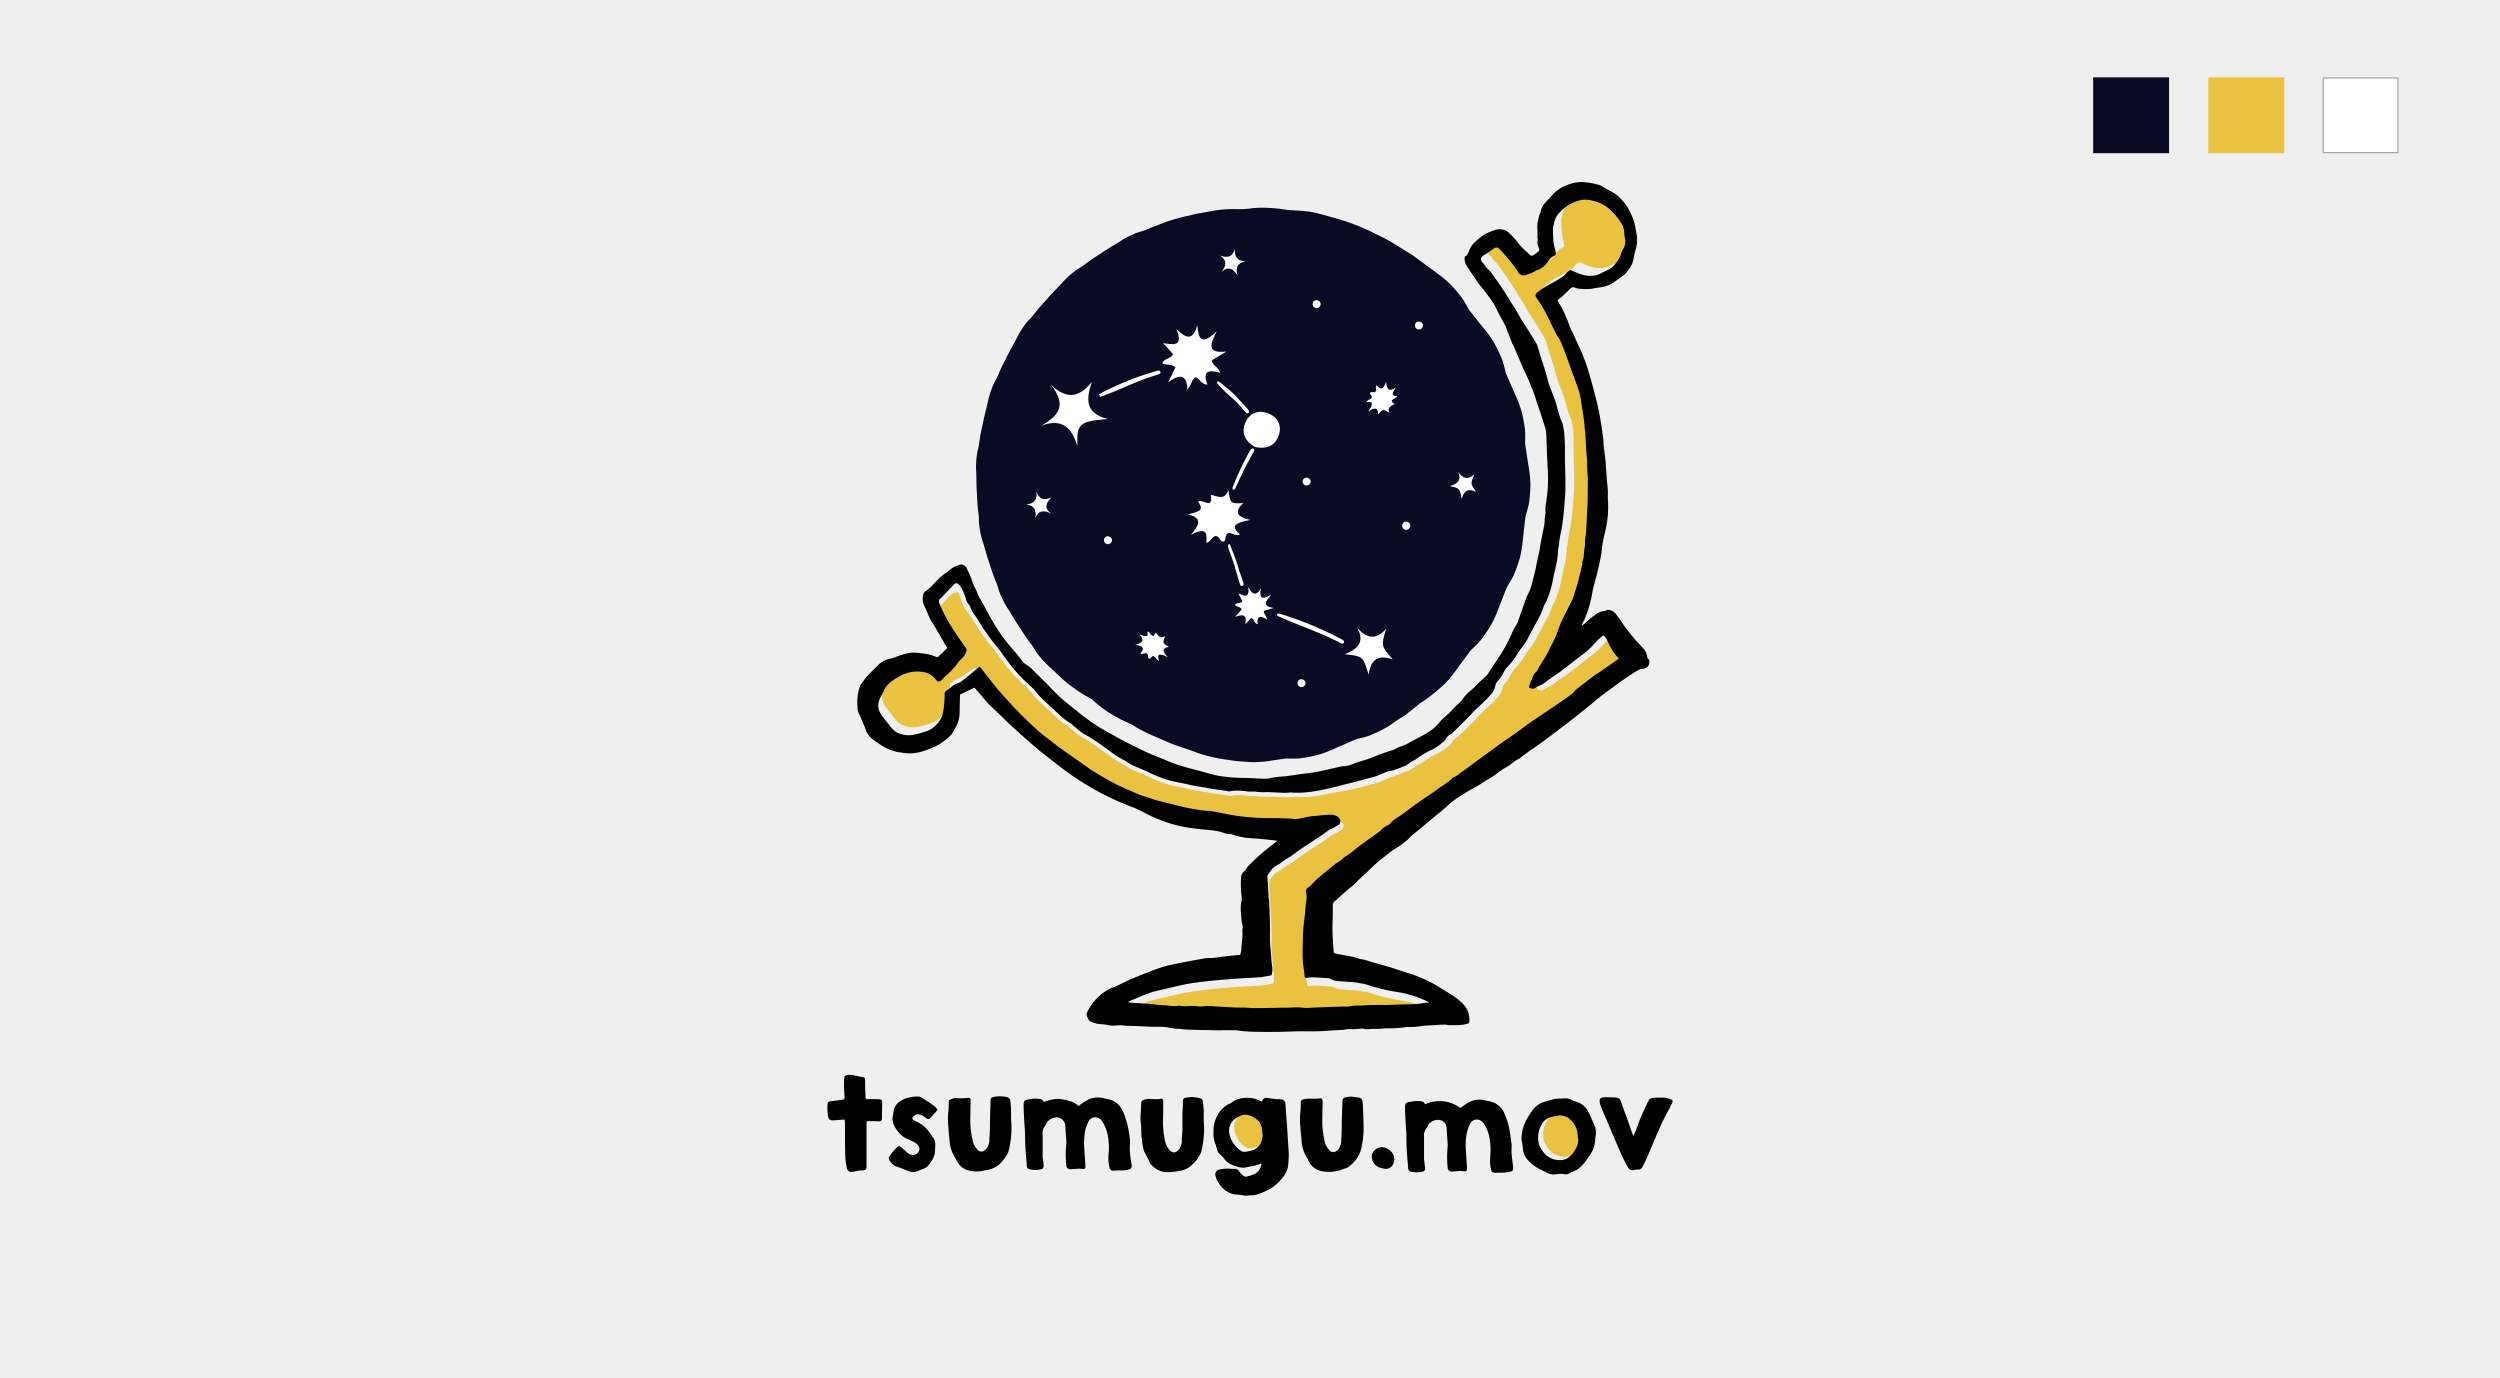 <svg id="レイヤー_1" data-name="レイヤー 1" xmlns="http://www.w3.org/2000/svg" viewBox="0 0 918 506"><defs><style>.cls-1{fill:#f0efef;}.cls-2{fill:#9fa0a0;}.cls-3{fill:#e9c242;}.cls-4{fill:#090a24;}.cls-5{fill:#fff;}</style></defs><title>アートボード 43 のコピー</title><path class="cls-1" d="M918,0H0V506H918Z"/><path class="cls-2" d="M879.89,29.25V55.41H853.72V29.25Zm.85-.85H852.87V56.26h27.87Z"/><path class="cls-3" d="M465.52,415.17a10.44,10.44,0,0,1-.57,3,5.14,5.14,0,0,1-3,2.89,18.25,18.25,0,0,1-3,.65,2.22,2.22,0,0,1-1.37-.33,10,10,0,0,1-4.29-6.24,5.47,5.47,0,0,1,3-6.13,3.33,3.33,0,0,0,.46-.24,4.33,4.33,0,0,1,3.56-.53,8,8,0,0,1,3.14,1.68c1.56,1.26,1.81,2.92,1.92,4.7a4.38,4.38,0,0,1,0,.51Z"/><path class="cls-3" d="M580.93,419.65a9.85,9.85,0,0,1-3.47,4.41,3.67,3.67,0,0,1-.81.42,7.58,7.58,0,0,1-8.17-2.77A11.34,11.34,0,0,1,567,419a9.74,9.74,0,0,1,1-7.4,5.26,5.26,0,0,1,3.33-2.64c1.06-.3,2.16-.43,3.24-.64a5.89,5.89,0,0,1,4.61,2.29,7.51,7.51,0,0,1,2,5,4.85,4.85,0,0,0,.14.82A5.64,5.64,0,0,1,580.93,419.65Z"/><path d="M473,420c-.09-1.58-.17-3.15-.28-4.73-.13-2-.3-3.92-.43-5.88-.1-1.34-.15-2.68-.27-4a1.73,1.73,0,0,0-1.83-1.72c-.83-.05-1.66-.1-2.48-.18s-1.5-.22-2.25-.31a1.62,1.62,0,0,0-2,1.12c0,.08-.14.13-.17.17a15.14,15.14,0,0,0-2.93-1.12c-2.78-.45-5.51-.34-7.93,1.39a7.42,7.42,0,0,1-1.26.71,9.33,9.33,0,0,0-3.91,3.71,11.64,11.64,0,0,0-1.65,6.32,10.22,10.22,0,0,0,.88,5.06c.1.21.07.48.15.69.33.82.38,1.76,1.09,2.41a11.93,11.93,0,0,1,1.54,1.47,6.66,6.66,0,0,0,4.07,2.93c.14,0,.26.11.39.15a6.6,6.6,0,0,0,3.43.53c1.94-.46,4-.55,5.8-1.48,0,0,.12,0,.26.05a4.8,4.8,0,0,1-2.48,3.77,14.89,14.89,0,0,1-3.13,1,1.08,1.08,0,0,1-.86-.18,10.39,10.39,0,0,1-1.79-1.84,1.71,1.71,0,0,0-1.53-.84,8.6,8.6,0,0,1-1.24,0,13.34,13.34,0,0,0-4.32.24,1.79,1.79,0,0,0-1.53,2.33,8.26,8.26,0,0,0,1.26,2.79,9,9,0,0,0,4.93,3.86,8.55,8.55,0,0,0,1.61.22c.62.07,1.24.1,1.85.18a6.24,6.24,0,0,0,1.73.25c1.41-.26,2.88,0,4.28-.57a25.36,25.36,0,0,0,5.38-2.58,17.72,17.72,0,0,0,3.61-3.52,8.55,8.55,0,0,0,2-4.28,42.16,42.16,0,0,0,.25-4.64C473.2,422.32,473.07,421.16,473,420Zm-9.9-.58a5.18,5.18,0,0,1-3,2.89,18.25,18.25,0,0,1-3,.65,2.18,2.18,0,0,1-1.36-.33,10,10,0,0,1-4.3-6.25,5.46,5.46,0,0,1,3-6.12,5,5,0,0,0,.46-.24,4.34,4.34,0,0,1,3.57-.53,8,8,0,0,1,3.13,1.68c1.57,1.26,1.82,2.92,1.92,4.7a4.38,4.38,0,0,1,0,.51l.17,0A10.79,10.79,0,0,1,463.11,419.41Z"/><path d="M523.24,405.51a12.82,12.82,0,0,1,13,1.33l2.16-1.51a8.32,8.32,0,0,1,7.09-1.22,16.36,16.36,0,0,1,3.08.78,7.61,7.61,0,0,1,4,4.35,26.85,26.85,0,0,1,1.72,5.62c.26,1.8.58,3.59.76,5.4.1,1.05-.1,2.12,0,3.18.12,1.68.37,3.35.55,5a2.41,2.41,0,0,1,0,.71c-.11.8-.22.91-1,1.08a13,13,0,0,1-3.79.35,8.49,8.49,0,0,0-1.33.09c-1.1.11-1.81-.27-2-1.31a18.14,18.14,0,0,1-.32-3.28c0-1.62.26-3.24.16-4.84-.17-2.9-.59-5.77-2.24-8.28a6.16,6.16,0,0,0-.68-.91,2.75,2.75,0,0,0-4.61.68,14.89,14.89,0,0,0-1.24,3.6,24.47,24.47,0,0,0-.25,6.39c.09,2,.26,4.06.39,6.09a3,3,0,0,1,0,.42c-.07.77-.44,1-1.18.87A5.71,5.71,0,0,0,536,430c-1,0-1.91.15-2.87.2a1.48,1.48,0,0,1-1.54-1.42,39.09,39.09,0,0,1,0-8,2.9,2.9,0,0,0,0-.72c-.13-2-.27-3.92-.39-5.89a3.14,3.14,0,0,0-3.88-2.89,4,4,0,0,0-3.19,2.48,1.29,1.29,0,0,1-.22.35,4.32,4.32,0,0,0-1,3.45c0,2.51,0,5,0,7.55,0,1.06.21,2.12.32,3.18a5.81,5.81,0,0,1,.06.93,1.07,1.07,0,0,1-.86,1,10.25,10.25,0,0,1-3.9.12,1.48,1.48,0,0,1-1.46-1.58c0-.55-.1-1.1-.15-1.65-.14-1.92-.32-3.85-.41-5.77-.08-1.61-.05-3.23-.1-4.84,0-1.17-.16-2.34-.22-3.52-.1-2-.24-3.92-.26-5.89s.16-2.28,2.14-2.54a11.21,11.21,0,0,1,3.79-.15C522.51,404.54,523.08,404.73,523.24,405.51Z"/><path d="M383.22,404.65c2.22-.76,4.36-1.42,6.72-1s4.45.86,6.15,2.48a16.73,16.73,0,0,1,4.18-2.63,8.5,8.5,0,0,1,5-.23c.93.24,1.89.36,2.79.69a6.86,6.86,0,0,1,3,2.08,12.25,12.25,0,0,1,2.14,4.4,27.2,27.2,0,0,1,1.15,4.17c.28,2,.81,3.94.54,6a22.56,22.56,0,0,0,.26,4.62c.08.86.27,1.7.38,2.55.14,1.1-.23,1.42-1.3,1.71-1.7.45-3.43.16-5.14.38a1.45,1.45,0,0,1-1.7-1.18,16.42,16.42,0,0,1-.39-3.28c0-1.64.27-3.3.18-4.94-.16-2.93-.59-5.83-2.27-8.37a5.81,5.81,0,0,0-.54-.76,2.77,2.77,0,0,0-4.74.63,15.28,15.28,0,0,0-1.24,3.71,24.89,24.89,0,0,0-.21,6.39c.1,2,.26,4,.38,6,.07,1.12-.28,1.37-1.42,1.12a3.55,3.55,0,0,0-1-.05l-3,.21a1.46,1.46,0,0,1-1.59-1.46,39.08,39.08,0,0,1,0-8,4.17,4.17,0,0,0,0-.93c-.12-1.83-.27-3.65-.36-5.48a3.41,3.41,0,0,0-2.83-3.19,4.38,4.38,0,0,0-3.07,1,2.9,2.9,0,0,0-1.12,1.45,1.24,1.24,0,0,1-.31.53,4.11,4.11,0,0,0-1,3.25c0,2.59,0,5.18,0,7.76,0,1.07.22,2.13.33,3.19a2.69,2.69,0,0,1,0,1c-.09.3-.33.7-.58.77a7.78,7.78,0,0,1-4.68.06,1.19,1.19,0,0,1-.88-1.15c-.06-1-.16-2-.24-3-.11-1.48-.26-2.95-.32-4.43-.08-1.72-.07-3.43-.13-5.15-.05-1.14-.16-2.27-.22-3.41-.11-2-.25-4-.27-6s.14-2.24,2.1-2.49a10.59,10.59,0,0,1,3.89-.13C382.75,403.82,382.76,403.78,383.22,404.65Z"/><path d="M371.26,407.11c0,1.2,0,2.33,0,3.46,0,.93.13,1.85.16,2.78a36.75,36.75,0,0,1-1,9.11,4.63,4.63,0,0,1-.64,1.5c-1.13,1.74-2.29,3.53-4.16,4.51a8.85,8.85,0,0,1-3.65,1.2c-.37,0-.72.23-1.09.27a12,12,0,0,1-5.24-.15,6.61,6.61,0,0,1-4.37-3.68,8.89,8.89,0,0,0-.9-1.62,11.89,11.89,0,0,1-1.67-5.46c-.2-1.74-.37-3.48-.45-5.23a25.21,25.21,0,0,1,0-5.76,24.27,24.27,0,0,0,.11-3.2c.05-.94.16-.84,1-1.27a4.76,4.76,0,0,1,2.28-.33,19.58,19.58,0,0,0,3.9-.12c.48-.12.85.26.87.9,0,.86-.05,1.73-.05,2.59,0,2.3-.15,4.61,0,6.91a38.61,38.61,0,0,0,.8,5.32,7.12,7.12,0,0,0,1.64,3.19c1,1.2,2.41,1.07,3.48-.32a5,5,0,0,0,1-3.08c0-.69.1-1.38.13-2.06s.08-1.45.09-2.17c0-1.72.05-3.45.09-5.17,0-1.48.09-3,.13-4.43,0-.24,0-.48,0-.72.12-1,.22-1,1.16-1.27a10.38,10.38,0,0,1,4.8.06A1.48,1.48,0,0,1,371,404.3C371.12,405.25,371.18,406.21,371.26,407.11Z"/><path d="M485.59,407.85c0,1.79-.11,3.82,0,5.84a43.24,43.24,0,0,0,.82,5.42,7,7,0,0,0,1.67,3.18c1,1.15,2.35,1,3.41-.34a5.1,5.1,0,0,0,1-3.08c0-.72.11-1.44.14-2.16s0-1.52.06-2.28c0-1.65,0-3.3.1-5,0-1.47.08-3,.14-4.43a4.12,4.12,0,0,1,.12-1.22,1.2,1.2,0,0,1,.63-.72,7.69,7.69,0,0,1,3.66-.25c.43.12.9.11,1.34.19,1.21.22,1.47.43,1.65,1.64.13.91.14,1.84.18,2.77.08,2.2.17,4.39.21,6.59a35.86,35.86,0,0,1-.91,8,11.27,11.27,0,0,1-3.14,5.22c-.39.43-.91.73-1.33,1.13a3.73,3.73,0,0,1-1.76.8c-.49.12-.94.41-1.42.53a14.1,14.1,0,0,1-6.82.38,6.6,6.6,0,0,1-4.79-3.74,11.44,11.44,0,0,0-.95-1.71,12.47,12.47,0,0,1-1.66-5.89c-.15-1.6-.37-3.2-.43-4.81a23.81,23.81,0,0,1,0-5.66,19.93,19.93,0,0,0,.09-3.1,1.28,1.28,0,0,1,1.07-1.46,8.68,8.68,0,0,1,2.08-.28,20.58,20.58,0,0,0,4-.11c.5-.12.87.22.9.87,0,.82,0,1.65,0,2.48C485.65,407,485.62,407.3,485.59,407.85Z"/><path d="M442,407.2c0,1.27,0,2.51,0,3.74,0,1,.11,1.92.15,2.88a37.12,37.12,0,0,1-1,8.91,4.43,4.43,0,0,1-.56,1.31,12.59,12.59,0,0,1-4.48,4.9,9.66,9.66,0,0,1-2.89,1,23.92,23.92,0,0,1-5.22.46c-2.11,0-5.46-2.11-6.07-4.06a24.35,24.35,0,0,0-1.49-2.92,7.88,7.88,0,0,1-.69-1.92c-.25-1.39-.45-2.8-.58-4.21s-.07-3-.23-4.51a17.46,17.46,0,0,1-.11-3.39c.11-1.41.15-2.82.23-4.22.06-1,.13-.88,1.05-1.33a4,4,0,0,1,2.18-.31c1,.06,2,.08,3,.09a3.57,3.57,0,0,0,.71-.14c.69-.15,1.08.1,1.12.8s0,1.59,0,2.38c0,1.65,0,3.31-.07,4.95a32.28,32.28,0,0,0,.74,7.27,7.17,7.17,0,0,0,1.73,3.48c1,1.14,2.26,1.07,3.35-.24a4.73,4.73,0,0,0,1.07-3.35,16.41,16.41,0,0,1,.12-1.85c.05-.73.12-1.45.13-2.17,0-1.65,0-3.3,0-4.94s.12-3.17.18-4.76c0-.31,0-.62,0-.93a1,1,0,0,1,.86-1,13.94,13.94,0,0,1,2.55-.29,20,20,0,0,1,2.86.44,1.07,1.07,0,0,1,1,1C441.78,405.24,441.89,406.23,442,407.2Z"/><path d="M585.4,413.1c-.35-.9-.74-1.78-1.14-2.66a28.38,28.38,0,0,0-1.27-2.67,7.05,7.05,0,0,0-3.92-3.13c-.84-.3-1.69-.57-2.5-.94a3.8,3.8,0,0,0-1.8-.39l-3.51.17a2.43,2.43,0,0,0-.61.1c-1.09.3-2.19.59-3.26.94a8.19,8.19,0,0,0-4.1,2.48,31.15,31.15,0,0,0-2.81,4.21,15.2,15.2,0,0,0-1.77,7.29,28.07,28.07,0,0,1,.44,2.85,7.52,7.52,0,0,0,1.81,4.53,14.55,14.55,0,0,0,4.56,3.51c.79.41,1.66.69,2.41,1.17a5.37,5.37,0,0,0,3.89.58,7.65,7.65,0,0,1,2.57,0,2.25,2.25,0,0,0,2.12-.48,1.58,1.58,0,0,1,.65-.27,9.55,9.55,0,0,0,4.25-2.95A26.41,26.41,0,0,0,583.2,425a11.22,11.22,0,0,0,2.55-6.19,9,9,0,0,1,.18-1.74A6.29,6.29,0,0,0,585.4,413.1Zm-6.32,7.78a9.85,9.85,0,0,1-3.47,4.41,3.46,3.46,0,0,1-.81.42,7.58,7.58,0,0,1-8.17-2.77,11.34,11.34,0,0,1-1.51-2.7,9.73,9.73,0,0,1,1-7.4,5.26,5.26,0,0,1,3.33-2.64c1.06-.3,2.16-.43,3.24-.64a5.89,5.89,0,0,1,4.61,2.29,7.46,7.46,0,0,1,2,5,4.85,4.85,0,0,0,.14.82A5.64,5.64,0,0,1,579.08,420.88Z"/><path d="M318,403.59h3.28a11.33,11.33,0,0,1,1.65.09c.85.13,1,.3,1,1.16,0,1.31,0,2.62-.06,3.93,0,.55,0,1.1,0,1.64.07,1-.4,1.45-1.4,1.34s-1.84-.06-2.76-.07h-1.4a4.55,4.55,0,0,0-.12.69c0,2.68,0,5.36,0,8s0,5.31,0,8c0,.93-.36,1.32-1.26,1.4a16.92,16.92,0,0,0-3.73.51,1.81,1.81,0,0,1-2.3-1.58,32.28,32.28,0,0,1-.56-6c0-1.47-.06-2.94-.06-4.42,0-1.95,0-3.91,0-5.86a12.08,12.08,0,0,0-.14-1.33l-2.08.15c-.72.06-1.44.16-2.16.15a1.58,1.58,0,0,1-1.85-1.54,21.27,21.27,0,0,1-.24-2.77c0-.45,0-.9.05-1.35,0-.9.25-1.18,1.08-1.31l5.05-.7a4.41,4.41,0,0,0,.13-.89c-.06-1.31-.19-2.62-.22-3.92a29.77,29.77,0,0,1,.11-3c.06-.75.32-1,1.1-1.14a5.68,5.68,0,0,1,2.46.1c1,.22,2,.43,3,.6s1.07.3,1.08,1.24c0,2.06.1,4.13.16,6.19C317.85,403.11,317.9,403.27,318,403.59Z"/><path d="M599.9,416.92c.31-.71.65-1.42.92-2.14.55-1.42,1-2.87,1.59-4.26.72-1.72,1.53-3.39,2.32-5.08a8,8,0,0,1,.91-1.71,2,2,0,0,1,1.16-.57,13,13,0,0,1,2.07-.11,21.62,21.62,0,0,1,2.79.06,9.45,9.45,0,0,1,2.15.69c.43.17.46.58.28,1-.37.81-.75,1.62-1.17,2.42-.9,1.74-1.89,3.45-2.72,5.22-1,2.18-1.92,4.42-2.87,6.63s-1.75,4.2-2.67,6.27c-.47,1.07-1,2.11-1.57,3.15a1.62,1.62,0,0,1-1.59,1,6.23,6.23,0,0,0-1.55.16,1.79,1.79,0,0,1-2.08-.92,45.69,45.69,0,0,1-3.09-6.18c-1.21-2.74-2.37-5.5-3.55-8.26-.84-2-1.69-3.93-2.52-5.9a27.44,27.44,0,0,1-1.09-2.77c-.59-2.09-.14-2.67,1.88-2.73,1.24,0,2.48.08,3.73.11a1.88,1.88,0,0,1,1.9,1.31q.93,2.58,1.87,5.15c.17.49.39,1,.55,1.45.43,1.23.83,2.48,1.26,3.71.28.8.58,1.59.88,2.39Z"/><path d="M344.32,407.45c-.23.29-.37.48-.53.67l-1.47,1.66c-.17.18-.3.4-.47.57-.71.7-1.15.72-2,.1a5.13,5.13,0,0,0-2.74-1.31,2.75,2.75,0,0,0-2.05,1.23c-.17.45.17.92.8,1.2a12.32,12.32,0,0,1,1.8.84,12.53,12.53,0,0,1,4,3.9,6.29,6.29,0,0,0,.66,1,4.54,4.54,0,0,1,1.09,3.65c-.08.92-.05,1.85-.2,2.75a9,9,0,0,1-1.68,3.4,4.35,4.35,0,0,1-.62.84,6.1,6.1,0,0,1-1.33,1c-.76.37-1.61.56-2.36,1a4.61,4.61,0,0,1-4-.08c-1.29-.49-2.55-1.05-3.86-1.46a4.84,4.84,0,0,1-2.89-2.64,1.09,1.09,0,0,1,0-.9,15.73,15.73,0,0,1,3.11-3.74.8.8,0,0,1,1.16,0c.72.63,1.49,1.2,2.14,1.88a4,4,0,0,0,1.91,1.08,2.39,2.39,0,0,0,2.57-1.3,1.7,1.7,0,0,0-.19-2.06c-.71-1.12-1.91-1.53-3-2.09a11,11,0,0,0-1.36-.59,7.12,7.12,0,0,1-2.78-2.23,10.85,10.85,0,0,1-1.55-2.25,5.26,5.26,0,0,1-.66-3.67c.15-.69.2-1.4.34-2.08.48-2.24,2-3.44,4-4.31a12.81,12.81,0,0,1,4.76-.86,2.83,2.83,0,0,1,1.51.38q2.29,1.44,4.49,3A9.21,9.21,0,0,1,344.32,407.45Z"/><path d="M503.76,425c-.4-2,2.12-4.35,4.7-3.61a4.87,4.87,0,0,1,2.8,2,3.82,3.82,0,0,1,.16,4.3,2.84,2.84,0,0,1-2.85,1.5c-1.29-.25-2.64-.38-3.61-1.53A3.46,3.46,0,0,1,503.76,425Z"/><path class="cls-4" d="M550.78,222.09c.76-2,1.54-3.92,2.3-5.87a10.19,10.19,0,0,1,.43-.95,41.16,41.16,0,0,0,2.31-4,57.31,57.31,0,0,0,2.21-6.21,32.31,32.31,0,0,0,.86-4.36c.22-1.36.32-2.74.47-4.11q.36-3.14.71-6.27a8.66,8.66,0,0,1,.16-1,42.84,42.84,0,0,0,1.2-4.47,57.78,57.78,0,0,0,.53-6.58,33,33,0,0,0-.3-4.43c-.14-1.37-.4-2.72-.61-4.08q-.46-3.12-.94-6.24c0-.35-.1-.69-.11-1a39.74,39.74,0,0,0,0-4.63,57.24,57.24,0,0,0-1.2-6.48,31,31,0,0,0-1.43-4.2c-.49-1.29-1.09-2.53-1.65-3.79l-2.52-5.79a8.78,8.78,0,0,1-.37-1,41.38,41.38,0,0,0-1.2-4.47,56.81,56.81,0,0,0-2.83-6,32.18,32.18,0,0,0-2.47-3.7c-.81-1.11-1.71-2.15-2.57-3.23l-3.93-4.93a9.4,9.4,0,0,1-.61-.84,39.5,39.5,0,0,0-2.32-4,58.33,58.33,0,0,0-4.27-5,33.19,33.19,0,0,0-3.34-2.93c-1.08-.86-2.22-1.64-3.33-2.46-2.41-1.77-4.81-3.56-7.23-5.33-.44-.32-.94-.57-1.41-.86-2.14-1.33-4.25-2.71-6.44-4-2-1.16-4.13-2.21-6.24-3.24a79.45,79.45,0,0,0-11.19-4.59q-2.46-.76-4.93-1.44c-1.92-.54-3.85-1.08-5.8-1.53a28.12,28.12,0,0,0-3.66-.56c-1.54-.15-3.09-.21-4.64-.31-.64,0-1.29-.09-1.93-.17-.93-.11-1.84-.29-2.77-.39-1.19-.13-2.39-.23-3.59-.29a37.53,37.53,0,0,0-6.09.07,33.14,33.14,0,0,1-6.38.35,42.33,42.33,0,0,0-9.05.8c-1.23.19-2.46.42-3.68.67a30.56,30.56,0,0,0-4,.85l-1.22.26a60.44,60.44,0,0,0-10.17,3.15c-.54.21-1.08.45-1.64.63a16.42,16.42,0,0,0-1.9.77l-2,.77c-.87.31-1.79.5-2.65.84a31.36,31.36,0,0,0-5.89,3c-1.26.83-2.58,1.57-3.86,2.37-1,.62-2,1.25-3,1.91l-.59.41c-.91.55-1.78,1.13-2.66,1.71-1.33.87-2.56,1.87-3.85,2.79-.76.53-1.6.94-2.34,1.49a31.73,31.73,0,0,0-4.92,4.42c-1,1.13-2.08,2.19-3.11,3.28-.82.87-1.64,1.74-2.43,2.64-.15.18-.31.36-.46.55-.73.75-1.43,1.54-2.13,2.33-1.05,1.18-2,2.47-3,3.69-.6.71-1.3,1.33-1.87,2a31.23,31.23,0,0,0-3.62,5.54c-.67,1.35-1.44,2.65-2.15,4-.57,1.05-1.14,2.1-1.66,3.17-.11.21-.21.43-.31.65-.51.92-1,1.86-1.45,2.8-.71,1.42-1.27,2.91-1.94,4.34-.39.84-.9,1.62-1.27,2.47a31.29,31.29,0,0,0-2.06,6.29c-.3,1.47-.71,2.93-1.05,4.4-.27,1.16-.55,2.32-.78,3.49,0,.23-.09.47-.13.71-.25,1-.47,2.05-.68,3.08-.32,1.55-.47,3.13-.75,4.69-.15.91-.45,1.8-.59,2.72a31.64,31.64,0,0,0-.36,6.6c.1,1.5.08,3,.12,4.52,0,1.2.07,2.39.15,3.58l.06.71c0,1.06.09,2.11.15,3.16.09,1.58.35,3.15.49,4.73.08.92,0,1.85.13,2.77a31.18,31.18,0,0,0,1.36,6.47c.48,1.43.86,2.89,1.29,4.34.34,1.14.68,2.28,1.07,3.41l.24.68c.29,1,.63,2,1,3,.5,1.5,1.15,3,1.7,4.44.31.87.5,1.78.84,2.64a31.15,31.15,0,0,0,3,5.9c.83,1.26,1.57,2.58,2.37,3.86.62,1,1.25,2,1.91,3l.41.59c.55.9,1.13,1.78,1.71,2.66.87,1.32,1.87,2.55,2.79,3.85.53.75.94,1.59,1.49,2.33a31.34,31.34,0,0,0,4.42,4.93c1.13,1,2.19,2.08,3.28,3.11.87.82,1.74,1.64,2.64,2.42a24.05,24.05,0,0,0,2.11,1.66c1.37,1,2.73,2,4.15,2.86,1.18.73,2.39,1.41,3.61,2.09a54.49,54.49,0,0,0,4.21,3.49,50.23,50.23,0,0,0,10,5.54l.05,0a53.71,53.71,0,0,0,7.15,3.89c2.29,1,4.58,2,6.89,3,3.18,1.35,6.32,2.16,9.53,3.42A54,54,0,0,0,450.86,279a45,45,0,0,0,5.79.65,34,34,0,0,0,4.62.22c1.37-.14,2.58-.11,3.94-.32l6.24-.94c.34,0,.69-.1,1-.11a39.75,39.75,0,0,0,4.63,0,57.41,57.41,0,0,0,6.49-1.2,32,32,0,0,0,4.2-1.43c1.28-.49,2.53-1.09,3.79-1.65l5.78-2.52a9.62,9.62,0,0,1,1-.37,41.56,41.56,0,0,0,4.48-1.2,56.81,56.81,0,0,0,5.95-2.83,31.22,31.22,0,0,0,3.69-2.47c1.11-.81,2.64-1.51,3.72-2.37l4.93-3.94c.28-.21.55-.43.84-.61a35.2,35.2,0,0,0,3.53-2.51,58.33,58.33,0,0,0,5-4.27,31.88,31.88,0,0,0,2.92-3.34c.87-1.08,1.64-2.22,2.46-3.33l3.75-5.07a7.29,7.29,0,0,1,.66-.81,43.86,43.86,0,0,0,3.27-3.27,56.21,56.21,0,0,0,3.74-5.43,32.07,32.07,0,0,0,2-4C549.82,224.68,550.27,223.37,550.78,222.09Z"/><path class="cls-5" d="M448.09,136.92c-4.33-1.37-6.7-.61-4.7,4.33-2.24-.09-2.7-2.1-4.39-2.75-1.52.88-1.49,3-3,4.5-.14-4.9-2.23-6.23-7.06-2.59l2.7-5.52c-1.45-1.29-3.28-.69-4.81-1.48.55-1.95,3.1-1.48,3.95-3.37L427.09,126c3.65.47,7.53,1.63,4.89-5.28,4.36,4.7,6.4,3.22,7.66-1.23.52,4.57,1.18,7.88,7.17,2.14-2.61,5.1-3.54,8.24,3.52,7.45l-5.4,3.27C445.16,134.16,447.35,134.7,448.09,136.92Z"/><path class="cls-5" d="M465.19,227.46c-2.29-1.46-3.78-1.38-3.38,1.78-1.28-.4-1.23-1.63-2.12-2.27-1,.27-1.32,1.5-2.45,2.13.68-2.85-.32-3.94-3.68-2.58l2.42-2.78c-.65-1-1.8-.9-2.56-1.59.62-1,2-.38,2.8-1.34-.38-.76-.8-1.59-1.48-2.92,2,.83,4.11,2.1,3.64-2.3,1.8,3.39,3.21,2.84,4.62.47-.4,2.72-.53,4.73,3.81,2.34-2.29,2.55-3.31,4.22.89,4.85l-3.62,1.06C463.93,225.41,465.11,226.06,465.19,227.46Z"/><path class="cls-5" d="M406.9,153.86c-10.87.78-11.6,1.94-11.26,10.06-2-6.76-5.45-10.47-13.23-7.63,6.6-3.89,9.31-7.46,3.54-15,5.65,5.45,10.31,4.81,15-1.09C398.79,146.54,398.33,151.85,406.9,153.86Z"/><path class="cls-5" d="M385.9,188.55c-2.56-1.23-4.47-1.27-5.73,1.7.42-2.77-.18-4.67-3.44-5,3-.27,4.3-1.71,3.81-4.77,1.09,2.9,2.87,3.46,5.55,2.14C384.24,184.56,383.18,186.38,385.9,188.55Z"/><path class="cls-5" d="M448.62,99.79c1.66-2.3,2.05-4.17-.64-5.94,2.64.91,4.62.66,5.5-2.49-.27,3,.91,4.54,4,4.6-3.05.56-3.92,2.21-3.11,5.08C452.84,98.87,451.24,97.5,448.62,99.79Z"/><path class="cls-5" d="M455.38,196.28c-2,1.19-5.11-3-5.47,1.88-.08,1-1.32.82-1.61.34-2.52-4.21-3.38.81-5.35.78.14-2.68.82-6.24-5.66-2.91,3.45-3.89,4-6.33-1.05-7.47,3-1,6.53-1,3.67-4.68,1.3-1.34,5.79,3.29,4.68-2.52,2.32.34,4.92,2.37,6.48-1.71.74,5,.74,5,5.43,4.74-2.69,2.63-3.31,4.92,2.63,6.19C454,191.87,451.4,193,455.38,196.28Z"/><path class="cls-5" d="M425.6,242.58c-1.27-.07-1.67-3.05-3.14-.87-.31.45-.86,0-.87-.36-.09-2.8-1.85-.71-2.79-1.36.79-1.22,2.07-2.68-1.95-3.2,2.7-.72,3.64-1.68,1.49-3.86,1.72.49,3.42,1.64,3-1,1-.22,1.92,3.42,2.93.32,1,.9,1.74,2.7,3.58,1.28-1,2.62-1,2.62,1.35,4-2,.37-2.91,1.25-.38,3.76C426.13,240.07,424.56,239.76,425.6,242.58Z"/><path class="cls-5" d="M501.7,147.7c.3-1.24,3.3-1.09,1.43-2.93-.39-.38.19-.83.51-.79,2.77.42,1-1.68,1.84-2.49,1,1,2.26,2.51,3.5-1.35.22,2.79,1,3.89,3.53,2.16-.79,1.61-2.23,3.07.46,3.16,0,1-3.71,1.27-.85,2.83-1.07.84-3,1.22-1.91,3.29-2.39-1.45-2.39-1.45-4.16.6,0-2-.71-3.08-3.64-1.06C504.07,148.68,504.67,147.19,501.7,147.7Z"/><path class="cls-5" d="M469.32,160.47c-1.55,3.61-4.78,4.51-8.56,3.63-3.37-1.94-5-5-3.62-8.53,1.5-3.93,5-5.35,8.91-3.63C469.6,153.52,470.87,156.88,469.32,160.47Z"/><path class="cls-5" d="M517.7,193.64a1.46,1.46,0,1,1-2.71-1.09,1.38,1.38,0,0,1,2-.81A1.36,1.36,0,0,1,517.7,193.64Z"/><path class="cls-5" d="M481.11,177.46a1.47,1.47,0,0,1-2.72-1.09,1.39,1.39,0,0,1,2-.81A1.37,1.37,0,0,1,481.11,177.46Z"/><path class="cls-5" d="M479.22,251.49a1.47,1.47,0,0,1-2.72-1.09,1.38,1.38,0,0,1,2-.81A1.36,1.36,0,0,1,479.22,251.49Z"/><path class="cls-5" d="M408.16,199a1.47,1.47,0,0,1-2.72-1.09,1.38,1.38,0,0,1,2-.81A1.36,1.36,0,0,1,408.16,199Z"/><path class="cls-5" d="M522.35,120.15a1.47,1.47,0,0,1-2.72-1.09,1.39,1.39,0,0,1,2-.81A1.36,1.36,0,0,1,522.35,120.15Z"/><path class="cls-5" d="M484.79,112.3a1.47,1.47,0,0,1-2.72-1.1,1.38,1.38,0,0,1,2-.8A1.36,1.36,0,0,1,484.79,112.3Z"/><path class="cls-5" d="M502.57,247.74c-2.07-6.75-2.07-6.75-8.69-7.53,4.81-1.94,7.33-4.49,4.53-9.59,3.34,3.59,6.62,4.75,10.56.28-1.84,6.34-1.84,6.34,2.41,11.22C506.44,240.42,503.37,241.76,502.57,247.74Z"/><path class="cls-5" d="M536.76,183.2c-.75-3.89-.75-3.89-4.39-4.71,2.79-.8,4.35-2.07,3.1-5.08,1.64,2.2,3.4,3,5.86.79-1.4,3.42-1.4,3.42.68,6.4C539.36,179.36,537.56,179.92,536.76,183.2Z"/><path class="cls-3" d="M599.79,88.35a8.11,8.11,0,0,0-.93,2.3,9.87,9.87,0,0,1-2,3.21,7.84,7.84,0,0,1-2,1.94c-1,.66-2.2,1-3.27,1.63-2.77,1.48-5.57,1.18-8.37.18-1.08-.39-2.11-.91-3.21-1.38A5.14,5.14,0,0,0,578,98a2.31,2.31,0,0,1-.73.61,61.36,61.36,0,0,1-6.07,3.56,31.36,31.36,0,0,0-3.4,2.32c-1.09.84-1.14,1.35-.33,2.46a43.23,43.23,0,0,1,3.69,6.12c1.2,2.33,2.28,4.72,3.46,7.06.49,1,1.2,1.82,1.67,2.79.6,1.26,1.08,2.58,1.57,3.9.83,2.23,1.63,4.47,2.44,6.71,1,2.77,2.08,5.53,3,8.33a27.38,27.38,0,0,1,.82,4.24c.36,2.21.67,4.42,1,6.64.15,1.1.21,2.22.32,3.33,0,.32.15.64.17,1,.12,2.34.22,4.68.36,7,.06,1.12.24,2.23.3,3.34.07,1.26,0,2.53.09,3.79s.15,2.67.18,4,0,2.73,0,4.1c0,1.7,0,3.4-.12,5.09-.15,3.39-.32,6.78-.53,10.17-.06,1-.28,2.06-.37,3.1-.08.85,0,1.74-.12,2.58-.36,1.87-.18,3.82-.92,5.64-.12.31,0,.72,0,1.06-.39,1.64-.83,3.27-1.24,4.9-.17.66-.26,1.34-.46,2-.44,1.45-.92,2.89-1.38,4.33a13,13,0,0,1-.62,1.85c-1.3,2.65-2.68,5.27-4,7.94-.64,1.36-1.12,2.8-1.67,4.2-.35.87-.68,1.75-1.07,2.6-.64,1.37-1.36,2.71-2,4.08a31.23,31.23,0,0,1-2.83,4.84,28.42,28.42,0,0,0-1.41,2.54,2.85,2.85,0,0,1-.58.9c-1.18.85-1.42,2.23-2,3.41a22.08,22.08,0,0,0-.86,2.39c1.05.78,1.79.8,2.64.16.14-.11.26-.29.42-.33A10.5,10.5,0,0,0,571,250.7c1.76-1.31,3.63-2.47,5.39-3.79,2.6-1.95,5.12-4,7.72-6a28.78,28.78,0,0,0,4.15-3.64c.7-.78,1.4-1.56,2.15-2.29.56-.55,1.21-1,1.85-1.54a9.43,9.43,0,0,1,1.63,2.45,19.3,19.3,0,0,0,4.07,6.32c-.44.32-.85.65-1.29,1-1.94,1.37-3.88,2.75-5.83,4.1-.59.41-1.26.72-1.83,1.15q-3.69,2.81-7.34,5.66c-.3.24-.46.67-.75.92a18.74,18.74,0,0,1-1.85,1.48c-1.62,1.15-3.26,2.27-4.9,3.38-3.23,2.2-6.48,4.36-9.69,6.58-1.84,1.27-3.59,2.66-5.42,3.95s-3.58,2.44-5.36,3.69c-1.41,1-2.79,2-4.2,3s-2.82,2-4.22,3c-2,1.5-4,3.08-6.1,4.48-1.1.74-2,1.8-3.34,2.15a.58.58,0,0,0-.26.18c-1.65,1.82-3.84,2.91-5.76,4.36-2.11,1.59-4.37,3-6.52,4.49-2.35,1.67-4.64,3.43-7,5.13-.76.55-1.6,1-2.36,1.54a9.46,9.46,0,0,0-1.6,1.43,2.54,2.54,0,0,1-1.07.85,7.25,7.25,0,0,0-2.71,1.93,9.71,9.71,0,0,1-1.17.95l-2.35,1.72a85.55,85.55,0,0,0-7,5.18,31.87,31.87,0,0,1-2.9,2.09,7,7,0,0,0-.7.52,10.2,10.2,0,0,1-2.59,1.92,4.54,4.54,0,0,0-1,.79c-1.83,1.51-3.68,3-5.51,4.55-.63.53-1.22,1.11-1.82,1.68a11.5,11.5,0,0,1-2.26,2.14,1.63,1.63,0,0,0-.7,2,8.12,8.12,0,0,1,0,3.22c-.24,1.68-.32,3.37-.49,5.06-.2,1.87-.51,3.73-.62,5.6-.15,2.41-.15,4.83-.21,7.24,0,.51,0,1-.05,1.52a35.41,35.41,0,0,0,.46,6.25c.1.75.21,1.5.25,2.26a.7.7,0,0,0,.84.75c.47,0,.93-.14,1.4-.17a17.71,17.71,0,0,1,1.93,0c1.55.08,3.1.21,4.65.29a3.17,3.17,0,0,1,1.38.48,5.74,5.74,0,0,0,2.16.59c2.16.2,4.33.29,6.5.47.85.08,1.69.35,2.55.44a18.39,18.39,0,0,1,3.49.95,73.59,73.59,0,0,0,11,2.44,39.27,39.27,0,0,1,10.64,3.58c.06,0,.09.1.22.26l-.85,0a7.74,7.74,0,0,0-1.08.09c-3.14.66-6.32.46-9.49.6-1.44.06-2.89.11-4.33.14-.69,0-1.37,0-2.06,0-.36,0-.72,0-1.08,0-1.77,0-3.54,0-5.3.17s-3.67-.1-5.5.36a12.28,12.28,0,0,1-2.58.07c-1.77,0-3.53.12-5.3.19l-4.44.16-3.79.17c-.28,0-.57,0-.86,0a25.67,25.67,0,0,0-4.54-.18,37.51,37.51,0,0,1-4,.09c-3.54.1-7.09.14-10.64.15-1.29,0-2.58-.14-3.87-.19-.87,0-1.73,0-2.6,0-2.88-.14-5.77-.26-8.65-.48a23,23,0,0,0-4.76.09,1.24,1.24,0,0,1-.43,0,22.13,22.13,0,0,0-5.08-.1,15.83,15.83,0,0,1-2.37-.22,1.59,1.59,0,0,0-.43,0c-1.87.5-3.71-.19-5.58-.15a41,41,0,0,1-4.09-.4c-2.62-.2-5.25-.38-7.88-.56a4.85,4.85,0,0,1-1.44-.25c.37-.2.71-.44,1.09-.6,2.23-.93,4.46-1.86,6.71-2.75a17.7,17.7,0,0,1,2.36-.69c2.88-.69,5.78-1.31,8.65-2a81.85,81.85,0,0,1,9.16-1.55c3.62-.46,7.25-.78,10.88-1.06s7.13-.4,10.69-.67c1.29-.09,2.56-.41,3.85-.62a.68.68,0,0,0,.61-.64,8.22,8.22,0,0,0,.07-3,27,27,0,0,1-.29-3.12c-.17-1.94-.39-3.88-.49-5.83-.08-1.65,0-3.3,0-5,0-1.47,0-2.95-.09-4.42-.07-2-.16-4-.25-6,0-.32-.11-.64-.14-1,0-.49-.06-1-.09-1.48-.06-1-.11-2-.18-3s-.13-2.3-.24-3.44a1.45,1.45,0,0,1,.35-1.09c.47-.64.89-1.31,1.39-1.93a4.67,4.67,0,0,1,1.05-.93,30.62,30.62,0,0,0,3.37-2.15c1-.84,2.16-1.29,3.14-2.05,3.92-3.05,8.25-5.49,12.27-8.38.56-.4,1.08-.84,1.66-1.2s1.17-.55,1.74-.86a17.27,17.27,0,0,0,2-1.23,1.77,1.77,0,0,0,.08-2.2,3.42,3.42,0,0,0-1.42-1.09,6.45,6.45,0,0,0-2.35-.31c-2.12.12-4.25.32-6.37.54a29.43,29.43,0,0,0-3.82.69,10.56,10.56,0,0,1-3.65.32c-1.72-.21-3.46-.19-5.19-.26h-.77c-2.41,0-4.83,0-7.24-.13-2.7-.17-5.4-.41-8.07-.8-2.92-.43-5.79-1.12-8.7-1.62-1.27-.22-2.58-.21-3.87-.36s-2.34-.35-3.51-.56-2.49-.44-3.71-.74c-2.45-.58-4.89-1.21-7.34-1.83a35.77,35.77,0,0,1-4-1.08c-1.91-.74-3.93-1.15-5.81-2-2.8-1.24-5.64-2.4-8.36-3.78s-5.37-3-8-4.55c-1.27-.75-2.44-1.66-3.65-2.5-3-2.1-6-4.18-8.94-6.3-1.08-.77-2.11-1.61-3.16-2.42-1.37-1.06-2.77-2.09-4.1-3.19s-2.51-2.17-3.71-3.31c-1.6-1.51-3.19-3-4.73-4.62s-3.15-3.29-4.67-5-2.89-3.24-4.26-4.92c-1.78-2.19-3.48-4.43-5.22-6.65-.13-.17-.28-.32-.51-.57-.52.42-2.46,1.61-4.21,3a4.74,4.74,0,0,1-1.53.79,6.43,6.43,0,0,0-2.72,1.71c-.37.37-.61,0-.58.82a37,37,0,0,1-.66,7.19,7.5,7.5,0,0,1-1.44,3.11,9.72,9.72,0,0,1-4.15,3.48,33.56,33.56,0,0,1-3.73,1.15c-.76.21-1.54.35-2.32.5a9.78,9.78,0,0,1-5.69-1,7.47,7.47,0,0,1-2-1.79,11.45,11.45,0,0,1-.8-1c-.93-1.2-1.89-2.36-2.79-3.58-1.76-2.38-1.61-4.81-.17-7.29.41-.71.75-1.47,1.1-2.22a8.75,8.75,0,0,1,3.23-3.56,22.63,22.63,0,0,1,3.44-2.05,13.37,13.37,0,0,1,8-1.15,7.44,7.44,0,0,1,4.37,2.43c.35.41.73.79,1.11,1.2,1.21-.08,1.83-1,2.52-1.76a10.76,10.76,0,0,1,1-.89c.9-.76-.85.48-.46,0a11.57,11.57,0,0,1,1.52-1.81,6.71,6.71,0,0,0,2.07-3.1,1.39,1.39,0,0,0-.33-1.31l-2.77-4c-2.08-3-2.57-2.74-4.19-6.05-.52-1.07-.95-2.18-1.41-3.29a1.29,1.29,0,0,1,.36-1.62c1.43-1.37,2.75-2.86,4.13-4.28.34-.36,2.69-2.46,3.45-.69s1.13,4.38,2.52,5.75a3.2,3.2,0,0,1,.33.42c.85,1.26,1.7,2.52,2.52,3.79s1.44,2.43,2.27,3.57c1.44,2,2.81,4,4.41,5.89,1.35,1.59,2.49,3.37,3.76,5a59.68,59.68,0,0,0,7.89,8.91c.76.67,1.53,1.34,2.22,2.08s1.1,1.41,1.68,2.09,1,1.09,1.56,1.63c.2.21.4.41.61.61l2.55,2.35,3.34,3.07a20.48,20.48,0,0,0,4.56,3.46c.1.05.23.09.28.17.43.74,1.24,1.08,1.81,1.67a16.68,16.68,0,0,0,4,2.73c1.56.89,3,1.93,4.53,3s2.75,2,4.12,3c.82.59,1.63,1.2,2.49,1.73,1.16.72,2.38,1.36,3.56,2.06.59.34,1.12.8,1.74,1.08,2,.9,4,1.73,6,2.6.66.29,1.31.6,1.95.94,1.12.58,2.33.93,3.49,1.4,3.32,1.35,6.86,1.71,10.29,2.56,2.41.6,4.91.84,7.35,1.33s5,.68,7.44,1.17a3.45,3.45,0,0,0,1.05-.09,9.59,9.59,0,0,1,1.58-.19,28.25,28.25,0,0,1,4.32.28c1.25.25,2.48-.07,3.74.19a25.35,25.35,0,0,0,4,.09c2.08.07,4.17.2,6.25.28.61,0,1.22-.06,1.83-.1.14,0,.28-.08.42-.06a50,50,0,0,0,6.48-.08,43.71,43.71,0,0,0,6-1c.32-.06.63-.14.95-.19,1.59-.28,3.18-.54,4.77-.83,1.38-.25,2.77-.47,4.13-.8,2-.49,4.05-1.06,6.07-1.6,1.08-.29,2.17-.52,3.22-.9,1.28-.46,2.52-1.06,3.79-1.56s2.77-1,4.16-1.58,2.56-.95,3.81-1.52a14.73,14.73,0,0,0,1.58-1.08c.67-.41,1.39-.75,2.06-1.17s1.53-1.08,2.33-1.58,1.6-1,2.43-1.41c.57-.31,1.16-.58,1.75-.86a21.1,21.1,0,0,0,4.46-3.22,7.94,7.94,0,0,0,.94-1.31,3.63,3.63,0,0,1,.63-.67,17.93,17.93,0,0,0,1.48-1.06c2.64-2.51,5.24-5.07,7.7-7.76,1.38-1.51,3-2.8,4.46-4.23,1-.94,1.83-1.95,2.71-2.95a6.78,6.78,0,0,0,1.19-3,3.44,3.44,0,0,1,.85-1.45,14.18,14.18,0,0,0,2.2-3.17,7.15,7.15,0,0,1,1.42-2.13,27.56,27.56,0,0,0,3.8-5c1-1.57,2.18-3,3.19-4.51a34.08,34.08,0,0,0,1.59-3.06c.22-.41.54-.77.74-1.18,1.36-2.87,3.23-5.48,4.16-8.57a21.62,21.62,0,0,1,1.2-2.41,39.51,39.51,0,0,0,2.56-8.72c.35-1.8.84-3.58,1.18-5.39a20.1,20.1,0,0,0,.58-4.84c0-.69.36-1.4.39-2.11.12-2.69.93-5.25,1.28-7.9.25-1.9.48-3.8.63-5.71.22-2.84.48-5.69.52-8.54,0-3.39-.14-6.79-.21-10.18,0-1.66,0-3.32,0-5s-.1-3.17-.24-4.75c-.1-1.1-.37-2.19-.56-3.29a2,2,0,0,0-.11-.42c-1.31-2.65-1.76-5.57-2.69-8.33-.61-1.82-1.39-3.57-2.07-5.36a17.75,17.75,0,0,1-.55-1.75c-.46-1.63-.89-3.27-1.38-4.9-.41-1.37-.92-2.72-1.34-4.09s-.86-3-1.33-4.47a6.76,6.76,0,0,0-.7-1.46c-.85-1.42-1.71-2.84-2.59-4.24s-1.75-2.64-2.57-4-1.68-2.92-2.55-4.37c-.49-.84-1.08-1.62-1.57-2.46-2.25-3.88-4.84-7.53-7.45-11.16a9.16,9.16,0,0,0-1-1.15,6.41,6.41,0,0,1-1.54-1.93c-.1-.21-.37-.34-.53-.53-1-1.12-1.14-2.06.36-3,1.23-.75,2.39-1.61,3.59-2.42s1.45-.63,2.34.24a64,64,0,0,1,6.15,7.3,5.31,5.31,0,0,1,.58.9,2.46,2.46,0,0,0,3.32,1.35A12.57,12.57,0,0,0,567,96.49c.26-.22.69-.22,1-.39A8.92,8.92,0,0,0,571.49,93,4.35,4.35,0,0,1,573.6,91a1.13,1.13,0,0,0,.74-1.4c-.06-.32-.13-.63-.2-1a23.4,23.4,0,0,1-.63-2.85c-.16-1.75-.21-3.52-.22-5.29a15.37,15.37,0,0,1,.38-1.56,8,8,0,0,1,2.56-4.76,15,15,0,0,1,8-4.29,10.39,10.39,0,0,1,4.17.39A13.6,13.6,0,0,1,595.18,74a23.34,23.34,0,0,1,4,5,7,7,0,0,1,1,3.92,17.84,17.84,0,0,0,.35,2A5.25,5.25,0,0,1,599.79,88.35Z"/><path d="M357.85,252.5l-5.36,2.57c0,.29,0,.53,0,.76,0,1.1-.07,2.19-.09,3.28s0,2.39-.08,3.58a10.48,10.48,0,0,1-1.27,4.12c-.45.84-.89,1.69-1.39,2.49a4.89,4.89,0,0,1-1,1.1,21.13,21.13,0,0,1-4.42,3.28,34.89,34.89,0,0,1-5.48,2.21,15.8,15.8,0,0,1-7.73.46c-.34-.08-.71-.07-1.06-.13a17.32,17.32,0,0,1-6.6-2.72,37.55,37.55,0,0,1-3.18-2.28,6.75,6.75,0,0,1-2.45-3.75,8.11,8.11,0,0,0-.59-1.36L315.85,263a1.7,1.7,0,0,0-.13-.4c-1-1.44-.83-3.09-.92-4.71a17.57,17.57,0,0,1,.88-5.62,3.56,3.56,0,0,1,.56-1.14c.75-1,1.49-2.07,2.33-3,1-1.1,2.05-2.1,3.09-3.14.37-.38.75-.74,1.13-1.11a8.45,8.45,0,0,1,4.11-2,21.78,21.78,0,0,0,2.21-.7,23.74,23.74,0,0,1,5.39-1.5,13.6,13.6,0,0,1,2.85.09c1.3.14,2.59.32,3.87.57a9.41,9.41,0,0,1,2,.67c1,.44,1.06.45,1.82-.35.24-.25.53-.46.78-.7l2-2c-.4-.69-.76-1.28-1.1-1.88-.86-1.49-1.69-3-2.57-4.48-.68-1.15-1.41-2.28-2.11-3.42a6.75,6.75,0,0,1-.48-.82c-.77-1.74-1.48-3.51-2.32-5.23a6,6,0,0,1-.17-3.93A2,2,0,0,1,340,217a15.27,15.27,0,0,0,3.1-2.85c.89-.85,1.72-1.77,2.65-2.58s1.87-1.26,2.66-2a8.25,8.25,0,0,1,2.74-1.72c.91-.36,1.8-.84,2.76-.32a2.89,2.89,0,0,1,.7.55,3.66,3.66,0,0,1,.56,1l.5,1.07c.43.91.86,1.82,1.2,2.76a12.08,12.08,0,0,0,1,2.68c.82,1.23,1.24,3.25,2.14,4.43.19.25,2.6,4.75,2.75,5a77,77,0,0,0,4.83,8c2.56,3.64,5.08,6.08,7.73,9.65,1.07,1.45,2.39,1.67,3.63,3,1.78,1.86,3.67,3.61,5.49,5.44,1,1.05,2,2.18,3.05,3.21s2.15,2.05,3.29,3c2,1.64,4,3.25,6,4.84a70.57,70.57,0,0,0,11.06,7.27c1.85,1,3.62,2.07,5.49,3,3.7,1.81,7.33,3.79,11.2,5.25,2,.77,4,1.71,6.05,2.48,1.55.59,3.14,1.08,4.73,1.54,2.65.75,5.34,1.36,8,2.17a41.07,41.07,0,0,0,4.61,1.08,58.9,58.9,0,0,0,9.48.71c2.32.06,4.64.23,7,.29a7.8,7.8,0,0,0,2.3-.28,34.29,34.29,0,0,1,5.15-.6c2-.25,4-.57,6-.85,1.36-.18,2.73-.3,4.09-.52,1.7-.28,3.4-.6,5.08-1s3.64-.87,5.46-1.27c.59-.13,1.21,0,1.79-.16a12.1,12.1,0,0,0,2.54-.71c1.82-.8,3.74-1.26,5.62-1.88,1.5-.51,2.94-1.19,4.44-1.73,1.66-.6,3.35-1.11,5-1.7.49-.17.93-.51,1.41-.71.94-.4,1.92-.71,2.84-1.13s1.55-.82,2.32-1.23c1.4-.75,2.81-1.48,4.2-2.24a22.51,22.51,0,0,0,2-1.2,15.69,15.69,0,0,0,4-3.57,11,11,0,0,1,1.87-1.87,37,37,0,0,0,3.67-3.63c.65-.69,1.39-1.29,2.09-1.94a2.08,2.08,0,0,0,.35-.38,17.32,17.32,0,0,1,3.8-4.11c1-.81,1.77-1.77,2.69-2.62s1.77-1.62,2.64-2.43a3.33,3.33,0,0,0,.54-.65c.68-1,1.34-2.07,2-3.09,1-1.5,2-3,3-4.5a55,55,0,0,0,3.91-7.5,24.44,24.44,0,0,1,1.55-2.9,9.19,9.19,0,0,0,.92-2.11c.67-2,1.42-4.06,2.14-6.09.26-.73.49-1.47.79-2.18s.79-1.58,1.13-2.39a16.76,16.76,0,0,0,.67-2c.48-1.8.95-3.61,1.38-5.43.25-1,.4-2.08.62-3.12.34-1.55.71-3.09,1-4.65.14-.65.19-1.32.31-2,.15-.86.33-1.72.5-2.58.3-1.48.63-3,.88-4.46.13-.79.1-1.61.16-2.41,0-.32.07-.63.11-.94a3.92,3.92,0,0,0,.15-1.25,11.21,11.21,0,0,1,.24-3.37c.15-1.47.41-2.92.52-4.4s.18-3,.16-4.55c0-2-.17-4.08-.25-6.13-.11-2.67-.21-5.35-.32-8a30.78,30.78,0,0,0-.22-3.47,18.84,18.84,0,0,0-.81-2.72c-.45-1.41-.89-2.82-1.36-4.23-.35-1-.74-2.1-1.09-3.16-.28-.83-.47-1.69-.78-2.52-.67-1.82-1.36-3.64-2.11-5.42-.67-1.6-1.47-3.13-2.17-4.71-1.19-2.72-2.34-5.46-3.52-8.18-.18-.42-.45-.8-.61-1.23-.67-1.71-1.32-3.43-2-5.14A6,6,0,0,0,553,120c-.86-1.57-1.75-3.14-2.58-4.72-.55-1-1-2.13-1.56-3.14s-1.46-2.23-2.23-3.32-1.52-2-2.29-3c-.17-.23-.39-.41-.56-.63-.48-.61-.94-1.23-1.4-1.86-.2-.28-.36-.6-.56-.89-.52-.75-1.06-1.49-1.57-2.25s-1.14-1.76-1.71-2.65a4.63,4.63,0,0,1-.73-2.73c0-.26.1-.66.27-.75.88-.42,1.1-1.31,1.38-2.05a8.48,8.48,0,0,1,2.45-3.4,24.38,24.38,0,0,1,3.48-2.7,34.08,34.08,0,0,1,3.52-1.43,5.42,5.42,0,0,1,3.62.05,2.67,2.67,0,0,1,1.18.66A23.08,23.08,0,0,1,557.29,89a19.27,19.27,0,0,0,3.21,3.36c.36.33.71.68,1.06,1,.67.67.86.73,1.66.24a14.41,14.41,0,0,0,1.66-1.28,1,1,0,0,0,.21-1.25,4.53,4.53,0,0,1-.43-3c.05-.22-.11-.48-.11-.73,0-.77,0-1.54,0-2.31,0-.27,0-.55,0-.83a4.84,4.84,0,0,1-.07-.84,15.23,15.23,0,0,1,1.12-5.24,1.56,1.56,0,0,0,.19-.49c.27-2,1.66-3.22,2.91-4.56.63-.66,1.21-1.36,1.84-2a12.94,12.94,0,0,1,5.18-3.22,13.61,13.61,0,0,1,5-1,24.08,24.08,0,0,1,6.8,1.18,7.41,7.41,0,0,1,1.2.66c.83.44,1.59,1,2.45,1.39a12.41,12.41,0,0,1,4,2.9,20.64,20.64,0,0,1,2.68,3.51,22.43,22.43,0,0,1,2.67,7.1c.19,1.11.41,2.22.57,3.34a13,13,0,0,1-.65,5.31c-.24.9-.42,1.83-.59,2.75A8,8,0,0,1,598.74,98c-.55.86-1.21,1.64-1.82,2.46a1.15,1.15,0,0,1-.22.22c-1.51,1.1-3,2.26-4.54,3.26a11.53,11.53,0,0,1-4.69,1.6c-1,.13-2,.3-2.92.49a21.6,21.6,0,0,1-5.39-.11,4.36,4.36,0,0,1-.89-.33,1.41,1.41,0,0,0-1.62.36c-1,1-2.07,2-3.14,3-.49.43-1,.8-1.6,1.23a10.89,10.89,0,0,0,.76,1.53,24.49,24.49,0,0,1,2.35,4.62c.78,1.68,1.25,3.53,2.12,5.16s1.59,3.53,2.43,5.27a63.59,63.59,0,0,1,3.72,9.57c.93,3.09,1.76,6.21,2.57,9.33.56,2.16,1.08,4.32,1.48,6.51.51,2.74.9,5.5,1.29,8.26.15,1.08.15,2.18.26,3.26s.27,2.16.4,3.25.27,2.23.34,3.35c.21,3.1.39,6.2.75,9.29a29,29,0,0,1,0,3c0,.73.11,1.46.11,2.19a36.93,36.93,0,0,1-.84,9.37c-.42,1.7-.8,3.42-1.12,5.15-.22,1.13-.27,2.29-.44,3.44s-.36,2.15-.59,3.21c-.32,1.51-.65,3-1,4.52s-.89,3.19-1.3,4.79c-.22.85-.39,1.71-.53,2.57a42.41,42.41,0,0,1-2.72,9.3c-.27.67-.65,1.31-1,2a3.15,3.15,0,0,0-.13.61,9.06,9.06,0,0,0,.79-.52c.9-.79,1.77-1.61,2.7-2.36.64-.53,1.36-1,2-1.47a5.16,5.16,0,0,1,2.93-1c.22,0,.44-.21.67-.29a1.21,1.21,0,0,1,.6-.15,3.89,3.89,0,0,1,3,1.73,12.93,12.93,0,0,0,1,1.33,2.13,2.13,0,0,1,.25.34,58.08,58.08,0,0,0,3.57,4.95,46.36,46.36,0,0,0,4,4.64c.91,1,2,1.93,2.31,3.36a2.72,2.72,0,0,1,.18.72,1.21,1.21,0,0,0,.46,1c.49.41.45.91.3,1.53a2.32,2.32,0,0,1-2.4,2,5.38,5.38,0,0,0-2.4,1c-1.59.9-3.09,2-4.59,3s-3.24,2.34-4.86,3.52c-.91.66-1.84,1.3-2.73,2-1.27,1-2.51,2-3.78,3.07-2.44,2-4.88,3.94-7.34,5.88-1.8,1.42-3.62,2.8-5.44,4.19l-3.13,2.36c-1,.74-2,1.49-3,2.2-1.52,1.09-3.06,2.13-4.58,3.21-1,.76-2.08,1.54-3.12,2.32a3.12,3.12,0,0,1-.41.33c-1.74.73-3,2.21-4.65,3.06A32.71,32.71,0,0,0,549.7,284a25.59,25.59,0,0,1-3.62,2.37c-1.2.56-2.14,1.45-3.28,2.08-2.06,1.12-4.14,2.24-6.08,3.55a30.53,30.53,0,0,0-5.35,4,46.73,46.73,0,0,1-3.64,3.06c-2,1.7-4.05,3.42-6.09,5.11-1.13.94-2.3,1.83-3.43,2.79-.5.43-.89,1-1.4,1.42-1,.83-2,1.64-3.1,2.4-.8.58-1.7,1-2.5,1.6-1,.69-1.9,1.44-2.83,2.19s-2.16,1.7-3.19,2.6-2.05,1.93-3.08,2.9l-3,2.81a4.19,4.19,0,0,0-.52.51,13.53,13.53,0,0,1-2.79,2.55c-1.44,1.2-2.82,2.46-4.23,3.7A15.77,15.77,0,0,1,490,331a1.47,1.47,0,0,0-.6,1.38c0,1.13,0,2.27,0,3.4,0,1.45-.11,2.89-.12,4.34,0,1.16,0,2.33.07,3.49.09,1.83.23,3.66.35,5.49.06.94.23,1,1.14,1.16,2,.31,3.88.74,5.83,1.07,1.14.19,2.16.79,3.35.9a15.39,15.39,0,0,1,2.75.75l.71.22c2.44.7,4.9,1.35,7.33,2.09s4.61,1.6,7,2.23a54.24,54.24,0,0,1,6.36,2.58,34.78,34.78,0,0,1,4.25,2.37q2.35,1.41,4.68,2.88a18.54,18.54,0,0,1,5,4.36,8.19,8.19,0,0,1,1.42,5.52.64.64,0,0,1-.59.65,13.55,13.55,0,0,1-3.86.56c-1-.06-1.91.05-2.87,0-.56,0-1.11-.21-1.67-.21-1.06,0-2.11.09-3.17.15-1.38.08-2.76.14-4.13.25-1.12.1-2.23.3-3.35.4-.91.08-1.83.08-2.74.11a3.7,3.7,0,0,0-.74,0,43.1,43.1,0,0,1-7.18.47c-1.58.07-3.16.21-4.74.2-1.37,0-2.76.32-4.11-.13a1,1,0,0,0-.42,0c-.88.08-1.75.19-2.63.23s-1.61-.05-2.42,0c-.55,0-1.1.21-1.66.25-2.18.14-4.37.24-6.55.39-2.51.17-5,.18-7.53.14-3.17-.05-6.35.15-9.53.21-2.22,0-4.45.06-6.67,0-1.94,0-3.88-.08-5.82-.2-1.15-.07-2.3-.28-3.45-.42a.45.45,0,0,0-.11,0c-1.26,0-2.53,0-3.8,0-.63,0-1.27.07-1.9.06-3.67-.07-7.34-.13-11-.24-1.38,0-2.75-.2-4.12-.32a17,17,0,0,1-3.13-.35,16.39,16.39,0,0,0-3.87-.38c-.78-.05-1.56,0-2.33,0-2.19-.09-4.37-.21-6.56-.31a33,33,0,0,1-4-.15,12.25,12.25,0,0,0-3.42,0,9.42,9.42,0,0,1-2.84-.23,16.88,16.88,0,0,0-2.82-.3,9.7,9.7,0,0,1-3.34-1,1,1,0,0,1-.5-.38c-.6-1-1.35-2-.6-3.32.37-.63.73-1.28,1.12-1.91a18.92,18.92,0,0,1,6.85-6.3,3.37,3.37,0,0,1,.38-.19c3.12-1.08,5.94-2.81,9-4,4.56-1.83,9.07-3.83,13.92-4.82,3.83-.79,7.68-1.51,11.54-2.19,1.18-.21,2.4-.12,3.59-.24,1.4-.15,2.79-.38,4.19-.55s2.53-.25,3.8-.37l1.61-.16a6.56,6.56,0,0,0,.48-2.49,11.48,11.48,0,0,1,.15-1.75c.08-.88.19-1.75.23-2.63s0-1.47,0-2.21c0-.1-.06-.22,0-.31.37-1.12-.23-2.14-.31-3.21-.19-2.46-.55-4.92,0-7.38a4.47,4.47,0,0,0,0-1.59,34.89,34.89,0,0,1-.15-7.08,2.85,2.85,0,0,1,1.16-2.06c.21-.18.54-.33.61-.55.38-1.24,1.46-1.89,2.26-2.76a31.8,31.8,0,0,1,2.46-2.32c1-.86,2-1.72,3-2.54,1.23-1,2.5-1.95,3.84-3l-1.34-.18c-1.58-.17-3.16-.36-4.74-.5s-3.16-.25-4.73-.38a11.11,11.11,0,0,1-1.16-.12c-.87-.16-1.73-.33-2.58-.53s-1.42-.41-2.12-.62c-.17-.05-.34-.19-.5-.17-1.51.18-2.8-.59-4.19-.92a25.64,25.64,0,0,0-3-.48c-2.31-.26-4.65-.39-6.95-.73a51.16,51.16,0,0,1-6.63-1.32,55.13,55.13,0,0,1-9.09-3.44c-1.49-.72-2.92-1.57-4.43-2.24-1.8-.8-3.67-1.43-5.48-2.21-2.14-.92-4.27-1.85-6.34-2.9s-4.24-2.27-6.3-3.51a97.44,97.44,0,0,1-10-6.78c-2.54-2-5.17-3.94-7.67-6-3-2.48-5.9-5.05-8.77-7.66-2.56-2.32-5-4.76-7.52-7.15-.92-.87-1.86-1.71-2.73-2.63s-1.57-1.85-2.36-2.77Zm203.55-.19a23.24,23.24,0,0,1,.84-2.33c.56-1.16.79-2.51,1.94-3.34a2.73,2.73,0,0,0,.57-.88,27.12,27.12,0,0,1,1.38-2.48,31.16,31.16,0,0,0,2.76-4.74c.62-1.34,1.33-2.65,2-4,.39-.83.7-1.69,1-2.54.55-1.37,1-2.78,1.64-4.11,1.25-2.61,2.6-5.17,3.88-7.76a16,16,0,0,0,.6-1.81c.45-1.41.92-2.81,1.35-4.23.19-.64.29-1.3.45-1.95.4-1.6.82-3.19,1.21-4.79.08-.33-.07-.74,0-1,.72-1.77.55-3.69.9-5.51.15-.82,0-1.69.12-2.53.09-1,.3-2,.36-3,.2-3.31.37-6.63.52-9.94.08-1.66.09-3.32.11-5,0-1.34,0-2.67,0-4s-.13-2.61-.17-3.91,0-2.47-.09-3.7-.23-2.18-.3-3.27c-.13-2.28-.22-4.57-.35-6.86,0-.31-.13-.62-.16-.93-.11-1.09-.17-2.18-.31-3.26q-.44-3.25-1-6.5a27.28,27.28,0,0,0-.8-4.14c-.89-2.74-1.93-5.43-2.92-8.15-.79-2.19-1.57-4.38-2.39-6.56-.48-1.28-.95-2.58-1.53-3.81-.46-1-1.16-1.79-1.63-2.73-1.16-2.29-2.22-4.62-3.39-6.91a44.32,44.32,0,0,0-3.6-6c-.8-1.08-.75-1.59.32-2.4a30.07,30.07,0,0,1,3.33-2.27,63,63,0,0,0,5.93-3.48,2.51,2.51,0,0,0,.72-.6,5,5,0,0,1,2-1.77c1.07.47,2.08,1,3.14,1.35,2.74,1,5.47,1.27,8.18-.18,1-.56,2.2-1,3.2-1.59a7.86,7.86,0,0,0,2-1.9,9.94,9.94,0,0,0,1.91-3.13,7.93,7.93,0,0,1,.91-2.25,5.08,5.08,0,0,0,.75-3.44,17.12,17.12,0,0,1-.34-2,7,7,0,0,0-1-3.84,22.86,22.86,0,0,0-3.91-4.85A13.33,13.33,0,0,0,585,73.76a10.24,10.24,0,0,0-4.07-.38,14.74,14.74,0,0,0-7.82,4.2,7.81,7.81,0,0,0-2.5,4.65c-.05.52-.38,1-.38,1.53,0,1.73.07,3.46.22,5.18a22.69,22.69,0,0,0,.62,2.78c.07.31.13.62.2.93a1.1,1.1,0,0,1-.74,1.36,4.28,4.28,0,0,0-2,1.91A8.87,8.87,0,0,1,565,99c-.31.16-.73.16-1,.37a11.82,11.82,0,0,1-3.49,1.53,2.39,2.39,0,0,1-3.24-1.32,5.51,5.51,0,0,0-.57-.88,62.13,62.13,0,0,0-6-7.14c-.86-.85-1.23-.94-2.28-.23s-2.31,1.63-3.51,2.37c-1.46.9-1.32,1.83-.36,2.92.17.18.43.31.52.51a6.34,6.34,0,0,0,1.51,1.9,7.35,7.35,0,0,1,1,1.12A130.23,130.23,0,0,1,554.84,111c.48.82,1.06,1.59,1.54,2.41.85,1.41,1.63,2.86,2.49,4.27s1.69,2.59,2.51,3.9,1.71,2.76,2.54,4.15a6.9,6.9,0,0,1,.69,1.42c.45,1.45.84,2.92,1.29,4.37s.91,2.66,1.32,4c.47,1.59.89,3.19,1.34,4.79.16.57.33,1.15.54,1.7.66,1.75,1.42,3.47,2,5.24.91,2.71,1.36,5.57,2.63,8.16a1.38,1.38,0,0,1,.11.41c.19,1.07.45,2.13.55,3.21.14,1.55.2,3.1.24,4.64s0,3.25,0,4.88c.06,3.32.24,6.63.2,9.95,0,2.79-.29,5.57-.51,8.35-.14,1.87-.37,3.73-.61,5.59-.34,2.58-1.14,5.09-1.25,7.72a19.28,19.28,0,0,0-.39,2.07,20.26,20.26,0,0,1-.56,4.73c-.33,1.77-.81,3.5-1.16,5.27a38.24,38.24,0,0,1-2.5,8.52,19.16,19.16,0,0,0-1.17,2.36c-.91,3-2.74,5.58-4.07,8.38-.2.41-.51.76-.72,1.16-.53,1-.95,2.05-1.56,3-1,1.51-2.19,2.88-3.12,4.41a26.76,26.76,0,0,1-3.72,4.86,7.2,7.2,0,0,0-1.39,2.09,13.34,13.34,0,0,1-2.15,3.1,3.43,3.43,0,0,0-.83,1.41,6.62,6.62,0,0,1-1.16,2.93c-.86,1-1.72,2-2.65,2.88-1.43,1.41-3,2.67-4.36,4.14-2.41,2.64-5,5.13-7.53,7.59-.43.4-1,.68-1.45,1a3.48,3.48,0,0,0-.62.65,8.15,8.15,0,0,1-.91,1.28,21.25,21.25,0,0,1-4.37,3.16c-.57.27-1.15.53-1.71.83-.8.44-1.6.89-2.38,1.38s-1.5,1.06-2.27,1.55-1.36.74-2,1.14a14.07,14.07,0,0,1-1.54,1.06c-1.22.55-2.48,1-3.73,1.49s-2,.31-3.33.84-2.45,1.09-3.71,1.54c-1,.36-2.09.59-3.15.87-2,.53-3.94,1.09-5.93,1.57-7.28,1.75-15,4.25-22.53,3.55a2.93,2.93,0,0,0-.41.07c-.6,0-1.2.11-1.79.09-2-.07-4.07-.2-6.11-.28a24.2,24.2,0,0,1-3.91-.08c-1.23-.25-2.44.06-3.67-.18a25.73,25.73,0,0,0-4.22-.28,10.1,10.1,0,0,0-1.54.18,3.26,3.26,0,0,1-1,.09c-2.41-.48-4.87-.66-7.28-1.14s-4.83-.71-7.19-1.3c-3.35-.83-6.82-1.18-10.06-2.5-1.13-.46-2.32-.8-3.42-1.38-.62-.32-1.26-.63-1.9-.92-1.94-.85-3.9-1.66-5.83-2.53-.6-.28-1.12-.73-1.7-1.07-1.16-.68-2.34-1.3-3.48-2-.84-.51-1.63-1.11-2.43-1.68-1.35-1-2.67-2-4-2.91s-2.9-2-4.43-2.89a16.63,16.63,0,0,1-3.93-2.67c-.55-.57-1.34-.9-1.77-1.63,0-.08-.17-.11-.27-.16a20.21,20.21,0,0,1-4.46-3.39c-1.08-1-2.18-2-3.27-3l-2.49-2.3-.59-.59c-.52-.53-1.05-1-1.53-1.6s-1.05-1.41-1.65-2-1.42-1.37-2.16-2a57.56,57.56,0,0,1-7.72-8.71c-1.24-1.63-2.35-3.36-3.68-4.92-1.56-1.83-2.9-3.82-4.31-5.76-.81-1.11-1.47-2.33-2.21-3.49s-1.65-2.47-2.47-3.7c-.1-.15-.87-2.12-1-2.24-1.36-1.34-1.06-2.11-1.79-3.82a12.35,12.35,0,0,0-1.7-3.31c-1.38-1.61-2-.5-3.14.68-1.35,1.39-2.64,2.85-4,4.19a1.27,1.27,0,0,0-.36,1.59c.45,1.08.87,2.17,1.38,3.22a75.75,75.75,0,0,0,5.55,9.23l2.71,3.93a1.33,1.33,0,0,1,.32,1.28,6.61,6.61,0,0,1-2,3,11.09,11.09,0,0,0-1.49,1.76c-.38.47-.72,1-1.12,1.4a30.06,30.06,0,0,1-2.45,2.47,9.12,9.12,0,0,0-1,.87c-.68.74-1.28,1.63-2.46,1.71-.37-.39-.74-.77-1.09-1.17a7.31,7.31,0,0,0-4.27-2.38,13.13,13.13,0,0,0-7.81,1.13,22.9,22.9,0,0,0-3.36,2,8.66,8.66,0,0,0-3.16,3.49c-.34.73-.67,1.47-1.07,2.17-1.41,2.42-1.56,4.8.16,7.12.88,1.19,1.82,2.34,2.73,3.5a10.84,10.84,0,0,0,.79,1,7.47,7.47,0,0,0,2,1.75,9.51,9.51,0,0,0,5.56,1c.76-.15,1.53-.28,2.28-.49a32.58,32.58,0,0,0,3.64-1.12,9.56,9.56,0,0,0,4.06-3.4,7.4,7.4,0,0,0,1.41-3.05,35.3,35.3,0,0,0,.64-7,1.41,1.41,0,0,1,.86-1.39,7.19,7.19,0,0,0,1.28-.9,6.1,6.1,0,0,1,2.65-1.66,4.62,4.62,0,0,0,1.49-.78c1.72-1.35,3.4-2.75,5.1-4.14l1.49-1.18c.22.25.36.39.49.56,1.7,2.17,3.37,4.36,5.11,6.5,1.34,1.64,2.74,3.24,4.16,4.81s3,3.28,4.57,4.87,3.06,3.05,4.63,4.53q1.76,1.67,3.63,3.23c1.3,1.08,2.66,2.08,4,3.11,1,.8,2,1.62,3.09,2.38,2.91,2.06,5.83,4.1,8.75,6.15,1.18.83,2.33,1.71,3.56,2.45,2.58,1.53,5.15,3.09,7.82,4.45s5.45,2.49,8.18,3.69c1.84.81,3.82,1.22,5.69,1.94a33.59,33.59,0,0,0,3.88,1.05c2.39.61,4.77,1.23,7.17,1.8,1.2.29,2.42.5,3.63.72s2.28.4,3.43.54,2.55.14,3.79.36c2.84.48,5.65,1.16,8.5,1.58,2.62.39,5.26.62,7.9.78,2.35.14,4.72.09,7.08.13h.74c1.7.07,3.4.06,5.08.26a10.1,10.1,0,0,0,3.57-.32,29.92,29.92,0,0,1,3.74-.67c2.07-.21,4.15-.41,6.23-.53a6.14,6.14,0,0,1,2.29.31,3.26,3.26,0,0,1,1.39,1.06,1.73,1.73,0,0,1-.07,2.15,17.39,17.39,0,0,1-2,1.2c-.56.31-1.16.52-1.7.85s-1.08.78-1.62,1.17c-3.94,2.83-8.17,5.21-12,8.19-1,.75-2.12,1.18-3.08,2a28.76,28.76,0,0,1-3.29,2.11,4.71,4.71,0,0,0-1,.91c-.48.6-.9,1.26-1.35,1.89a1.4,1.4,0,0,0-.35,1.06c.11,1.12.17,2.25.24,3.37l.18,3c0,.48,0,1,.08,1.45,0,.31.12.62.14.94q.14,2.94.24,5.9.08,2.16.09,4.32c0,1.62-.07,3.24,0,4.86.09,1.9.32,3.79.48,5.69a27.87,27.87,0,0,0,.28,3.05,7.84,7.84,0,0,1-.07,2.94.67.67,0,0,1-.59.64c-1.26.2-2.5.51-3.77.6-3.48.26-7,.38-10.44.66s-7.11.58-10.65,1a75.66,75.66,0,0,0-8.95,1.51c-2.81.69-5.64,1.3-8.46,2a16.57,16.57,0,0,0-2.31.68c-2.2.87-4.38,1.78-6.56,2.69a9.11,9.11,0,0,0-1.06.58,4.55,4.55,0,0,0,1.4.25c2.57.18,5.14.35,7.71.55a38.9,38.9,0,0,0,4,.38c1.82,0,3.62.64,5.45.15a1.22,1.22,0,0,1,.42,0,16.53,16.53,0,0,0,2.32.21,21.2,21.2,0,0,1,5,.1,1.48,1.48,0,0,0,.42,0,22.58,22.58,0,0,1,4.65-.08c2.82.21,5.64.33,8.46.47.85,0,1.69,0,2.54,0,1.26,0,2.53.19,3.79.19,3.47,0,6.93-.06,10.4-.16a35.81,35.81,0,0,0,3.87-.08,25.49,25.49,0,0,1,4.44.17,8,8,0,0,0,.85,0l3.7-.16,4.34-.16,5.18-.19a11.82,11.82,0,0,0,2.53-.06c1.78-.45,3.59-.19,5.37-.36s3.46-.12,5.19-.16c.35,0,.7,0,1.05,0,.67,0,1.34.05,2,0,1.42,0,2.83-.08,4.24-.14,3.1-.13,6.22.06,9.28-.59a7.34,7.34,0,0,1,1.06-.08l.83,0c-.12-.16-.16-.23-.21-.26a38.49,38.49,0,0,0-10.41-3.5,71.92,71.92,0,0,1-10.75-2.39,18.88,18.88,0,0,0-3.41-.93c-.84-.08-1.66-.35-2.5-.42-2.11-.18-4.23-.27-6.35-.47a5.48,5.48,0,0,1-2.11-.57,3.08,3.08,0,0,0-1.35-.47c-1.52-.08-3-.21-4.55-.28a14.91,14.91,0,0,0-1.89,0c-.46,0-.91.14-1.37.16a.7.7,0,0,1-.82-.74c0-.73-.14-1.47-.24-2.2a33.84,33.84,0,0,1-.45-6.11c0-.5,0-1,0-1.48.07-2.37.07-4.73.22-7.09.11-1.83.41-3.65.6-5.48.17-1.64.24-3.3.48-4.94a8,8,0,0,0,0-3.15,1.61,1.61,0,0,1,.68-1.95,11,11,0,0,0,2.22-2.09c.58-.56,1.16-1.13,1.78-1.65,1.78-1.49,3.59-3,5.39-4.44a4.53,4.53,0,0,1,1-.77,9.86,9.86,0,0,0,2.54-1.88,8,8,0,0,1,.68-.51,32.47,32.47,0,0,0,2.84-2,83.47,83.47,0,0,1,6.81-5.07l2.31-1.69a8.4,8.4,0,0,0,1.13-.92,7.33,7.33,0,0,1,2.66-1.89,2.48,2.48,0,0,0,1-.83,10,10,0,0,1,1.57-1.4c.74-.54,1.56-1,2.31-1.51,2.28-1.65,4.52-3.37,6.83-5,2.1-1.5,4.31-2.84,6.36-4.39,1.88-1.42,4-2.48,5.64-4.26a.51.51,0,0,1,.26-.18c1.31-.34,2.19-1.38,3.26-2.1,2-1.37,4-2.92,6-4.38,1.36-1,2.75-2,4.13-3s2.72-2,4.1-3c1.74-1.22,3.51-2.38,5.24-3.6s3.5-2.63,5.3-3.87c3.14-2.17,6.32-4.28,9.48-6.43q2.4-1.63,4.79-3.31a20.77,20.77,0,0,0,1.81-1.44c.28-.26.43-.67.73-.9q3.57-2.81,7.18-5.54c.56-.43,1.21-.72,1.79-1.13,1.91-1.32,3.8-2.66,5.7-4,.43-.3.83-.63,1.26-.95a24.9,24.9,0,0,1-2-2.43,26.74,26.74,0,0,1-2-3.74,8.86,8.86,0,0,0-1.6-2.39c-.62.51-1.26,1-1.81,1.5-.73.71-1.41,1.48-2.1,2.24a28.6,28.6,0,0,1-4.05,3.56c-2.55,1.9-5,3.92-7.55,5.83-1.72,1.28-3.55,2.42-5.27,3.7a10.13,10.13,0,0,1-3.56,2c-.16,0-.28.22-.42.32C563.15,253.1,562.43,253.07,561.4,252.31Z"/><path class="cls-5" d="M403.92,145.75l-.35-1a106.53,106.53,0,0,1,21.2-8.55c.64-.19,1.21-.22,1.35.49.1.5-.47.71-.94.85C416.9,140,412,142.93,403.92,145.75Z"/><path class="cls-5" d="M453.54,179.43c-.63.8-1.16.28-.93-.4A108,108,0,0,1,459,165.46c.31-.59.69-1,1.29-.63.43.27.18.82-.05,1.25C456.15,173.59,457.18,171.76,453.54,179.43Z"/><path class="cls-5" d="M447,140.88c-.31-.47.23-1.2.73-.7,6.62,5.36,5.12,4.31,10.5,10.1.43.51.68,1,.1,1.43-.42.29-.83-.14-1.14-.52C451.71,144.61,452.71,147.15,447,140.88Z"/><path class="cls-5" d="M450.88,200.76c-.14-.42.32-1.32.79-.75,3.33,8.21,2.28,6.7,4.86,13.8.2.63.23,1.2-.46,1.36-.49.11-.71-.45-.85-.92C452.71,206.09,453.79,208.75,450.88,200.76Z"/><path class="cls-5" d="M469.13,226.16c-.45-.36-.17-.88.4-.93a130.42,130.42,0,0,1,23.24,9.58c.59.3,1,.67.65,1.28-.27.43-.82.19-1.25,0C484.61,232.08,476.85,229.72,469.13,226.16Z"/><path class="cls-4" d="M796.48,28.4H768.61V56.25h27.87Z"/><path class="cls-3" d="M838.77,28.4H810.9V56.25h27.87Z"/><path class="cls-5" d="M880.32,28.83h-27v27h27Z"/></svg>
